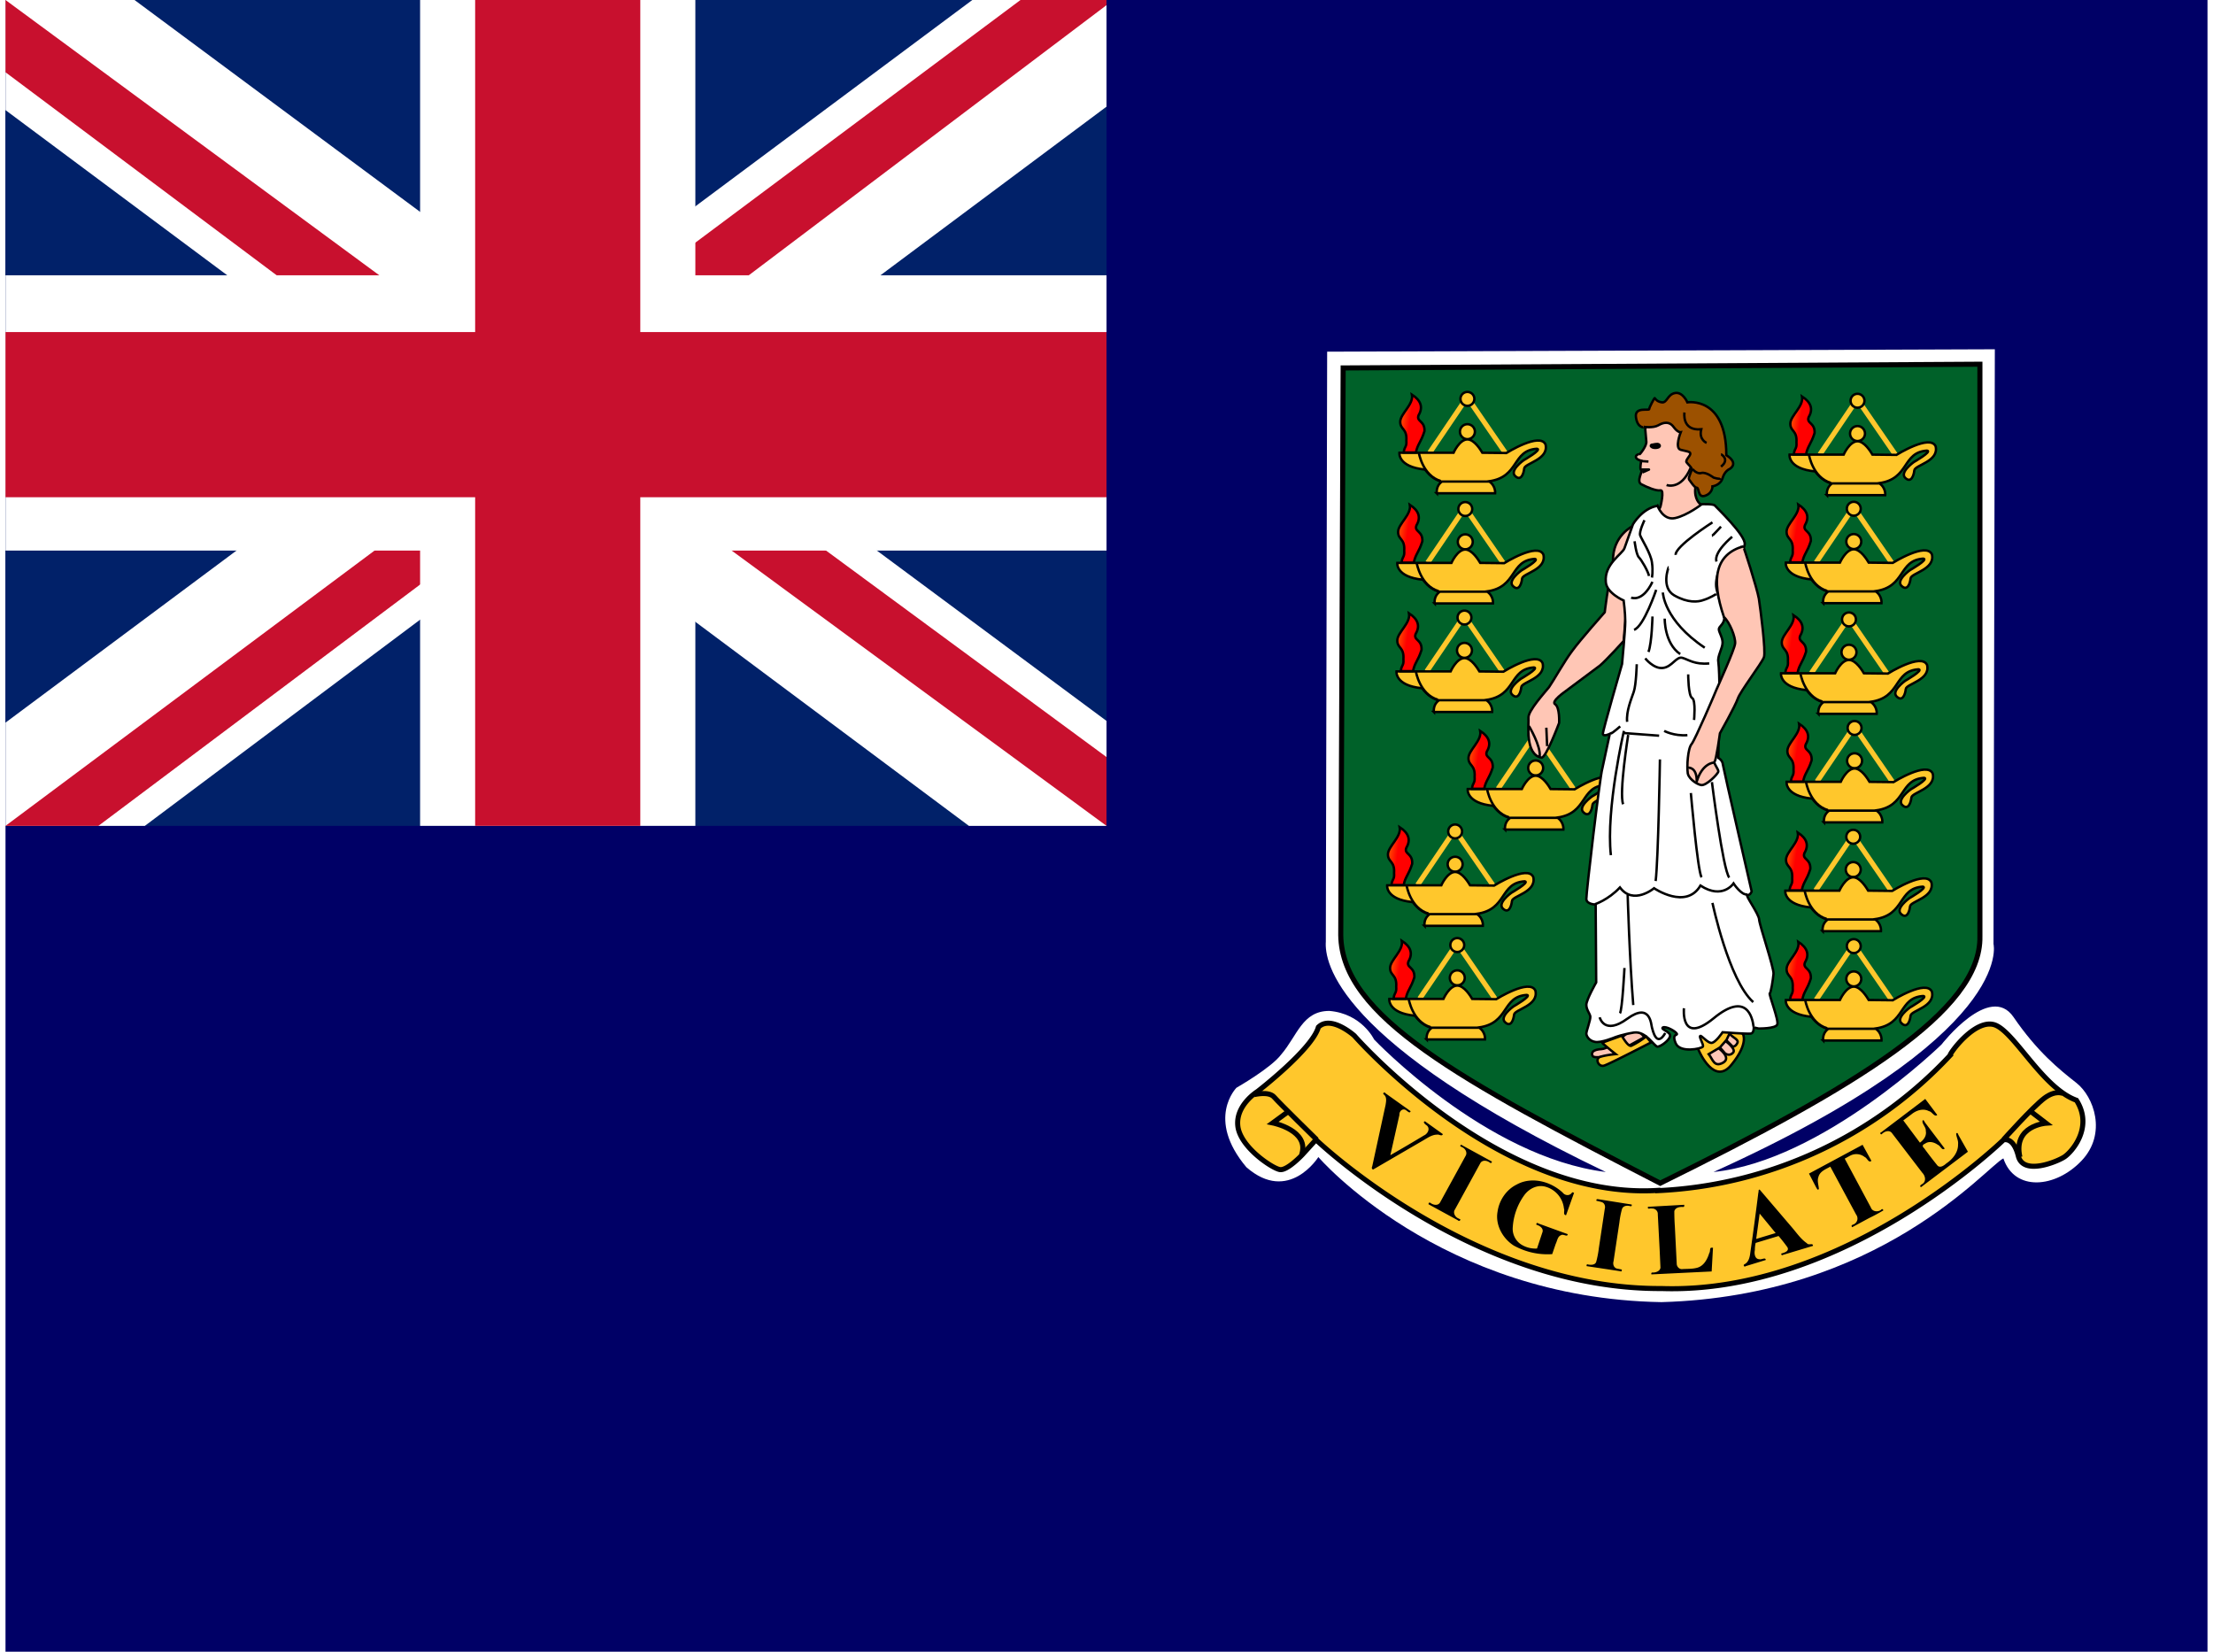 <svg xmlns="http://www.w3.org/2000/svg" width="1.34em" height="1em" viewBox="0 0 640 480"><defs><linearGradient id="IconifyId195ad048a32870fdf33455" x1="103.1" x2="92.6" y1="111.3" y2="107.8" gradientTransform="matrix(.996 0 0 2.253 703.8 -75)" gradientUnits="userSpaceOnUse"><stop offset="0" stop-color="red"/><stop offset="1" stop-color="#ff0"/></linearGradient></defs><path fill="#006" d="M0 0h640v480H0Z"/><path fill="#012169" d="M0 0h320v240H0Z"/><path fill="#fff" d="m37.5 0l122 90.5L281 0h39v31l-120 89.5l120 89V240h-40l-120-89.5L40.5 240H0v-30l119.5-89L0 32V0Z"/><path fill="#c8102e" d="M212 140.5L320 220v20l-135.5-99.5Zm-92 10l3 17.5l-96 72H0ZM320 0v1.5l-124.5 94l1-22L295 0ZM0 0l119.5 88h-30L0 21Z"/><path fill="#fff" d="M120.5 0v240h80V0ZM0 80v80h320V80Z"/><path fill="#c8102e" d="M0 96.5v48h320v-48zM136.5 0v240h48V0Z"/><g transform="translate(-217.5 -9.4)scale(.775)"><path fill="#fff" d="m776.3 144l250.4-.9l-.5 223s8.8 34-105 85.5c40.9-4.2 85.5-47.8 85.5-47.8s18.1-23.3 27-10.3s17.1 19.6 23.6 24.7s11.6 19 1.9 29.2c-9.8 10.3-25.1 11.6-29.3-.9c-6.5 3.3-46.4 51.6-128.2 53.9C818.5 499 773 446 773 446s-11.1 17.7-27 3.8c-15.3-18.2-3.7-29.8-3.7-29.8s13-7.4 16.8-12.5c6-7 7.9-16.3 18-16.3c12.2 1 16.8 10.7 16.8 10.7s41.8 44.1 86.9 49.7c-101.7-48.8-105.5-79-105-86.4z"/><path fill="#006129" stroke="#000" stroke-width="1.9" d="m782.3 150.1l238.8-1.4v214.6c.5 28-46.5 56.3-119.9 92.5c-75.7-39-119.4-62.7-119.8-93z"/><g id="IconifyId195ad048a32870fdf33456" fill="#ffc72c" stroke="#000" stroke-width=".9"><path fill="none" stroke="#ffc72c" stroke-width="1.9" d="m814.8 181.8l14-20.7l14.3 20.8"/><path d="M831.7 174a2.8 2.8 0 1 1-5.6 0a2.8 2.8 0 0 1 5.6 0z"/><path d="M817.4 197.1h21.9s.3-2.8-2.3-4.5c11.5-1.6 8.5-11.6 18-12.2c2 .3-5 4.3-5 4.3s-5.7 4-3 6.1c2 1.7 3-1 3.2-3s9.3-3.3 8-9c-2.1-4.7-14.7 3.2-14.7 3.2l-9-.1c-.6-1-3-5-5.6-5c-3 0-5.2 5-5.2 5h-20.3s-.7 5.3 9.6 6.3c2.3 3 4.1 3.8 6.2 4.6q-2 1.6-1.8 4.3zm1.6-4.4h18.2"/><path d="M810.7 182s1.4 8.5 8.2 10.5"/><path fill="url(#IconifyId195ad048a32870fdf33455)" d="M809.6 181.8c.6-3.2 1.9-3.8 3.2-8c.2-4-3.2-3.5-2.2-6q2.6-4.4-2.5-7.7c.7 3.7-4.4 7.2-4.4 10.2s2.6 2.4 2.3 7c.2 2.6-.7 2-1 4.5z"/><path d="M831.5 161.7a2.6 2.6 0 1 1-5.2 0a2.6 2.6 0 0 1 5.2 0z"/></g><use width="100%" height="100%" x="-.8" y="41.3" href="#IconifyId195ad048a32870fdf33456"/><use width="100%" height="100%" x="-1.1" y="82" href="#IconifyId195ad048a32870fdf33456"/><use width="100%" height="100%" x="25.6" y="126.1" href="#IconifyId195ad048a32870fdf33456"/><use width="100%" height="100%" x="-4.6" y="162.2" href="#IconifyId195ad048a32870fdf33456"/><use width="100%" height="100%" x="-3.8" y="204.8" href="#IconifyId195ad048a32870fdf33456"/><use width="100%" height="100%" x="146.3" y=".7" href="#IconifyId195ad048a32870fdf33456"/><use width="100%" height="100%" x="144.9" y="41.2" href="#IconifyId195ad048a32870fdf33456"/><use width="100%" height="100%" x="143.1" y="82.7" href="#IconifyId195ad048a32870fdf33456"/><use width="100%" height="100%" x="145.2" y="123.4" href="#IconifyId195ad048a32870fdf33456"/><use width="100%" height="100%" x="144.7" y="164.2" href="#IconifyId195ad048a32870fdf33456"/><use width="100%" height="100%" x="144.9" y="205.2" href="#IconifyId195ad048a32870fdf33456"/><g fill="#ffc6b5" stroke="#000" stroke-width=".9"><path fill="#ffc72c" d="M915.8 406.3s5.7 13.2 12.2 5c6.5-8 4.2-11.5 4.2-11.5l-14.6-7.9l-4.3 9z"/><path d="M928.4 404.6s1 .1 1.7-1.3c.8-1.4-1.7-2-2.9-3.6l-1.2 2.5zm-33-3.6l-12.8 7s-6.4 1.3-6.8 0c-.5-1.2.1-2.3 3.5-2.5c3.3-.1 12.3-8.4 12.3-8.4l3.8 4zm.2-227.9l.4 4.6c.2 1.6-2.5 5-2.6 4.8s-1.5.2-1.3 1.1s2 1.3 2 1.3s-.7 3.3 0 3.5c.8.1-2 4.2 0 5.3c2.1 1.1 5.6 2.6 7.2 2.3s0 6.1 0 6.1l-4.5 9.5l24.4-2.5l-5-8s-2.4-1.7-1.8-6.3c.7-4.5-.3-25.3-.3-25.3l-17.4-2.4zm-4.5 36.2s-7.9 3.6-7.6 13.4c-2 9.5-3.1 19-3.1 19s-9.4 10.6-12.2 14.5c-2.9 3.8-7.2 11.5-8.7 13.6c-1.6 2-7.8 8.8-7.7 11.4c.2 2.5-1.4 13.8 4.8 15c1.6.7 6.7-13 6.7-13s.3-5.8-1.5-7c-1.7-1 3.8-4.8 3.8-4.8l13-9.7c2.4-2 8.9-9.2 8.9-9.2z"/><path fill="#fff" d="M900.2 201.8s2 5.6 6.6 4.6s10-5.2 10-5.2s4.3-.2 4.9.5s11.6 11.2 11.2 14.5c-.3 3.4-5 2.4-6.8 4.6s-4.6 7.8-3.8 12c.8 4 3.2 9.4 2.9 11.5s-2 2.7-2 3.8s1.4 3 1.4 5c0 2.1-2 5.1-1.6 7.2c.3 2 .4 8 .4 8l-.4 28s1.6.9 1.7 2.5c.2 1.5 10.8 47.6 10.8 47.6s-.5 1.5-1.6 1.3s4.3 7.1 4.4 9.2s5.6 18.2 5.4 20.4s-1 7.2-1.4 7.3c-.5.2 3.5 10.2 2.8 11.7c-.6 1.6-7 1.5-7 1.5l-1.8-.4s.1 2.1-1.1 2.3s-10.6-.5-10.6-.5s-2.7 4.1-4.3 4c-1.6-.2-3.7-3-4.1-2.6c-.5.5 1.4 3.2 1 4c-.6.8-8.6 2.5-10.2-1.3s1-2.8.4-3.6c-.4-.8-4-2.9-5.2-2.3c-1 .7 2.9 1.6 2.7 3.2s-3.5 4-4.7 4s-4.3-5.9-8.8-5.3c-4.4.7-7.2 1.8-7.2 1.8s-5.3 2.2-7.5 1.7c-2.2-.4-3.2-2.2-3.2-3.1c0-1 1.6-5.1 1.5-6.4c-.2-1.2-1.5-2.5-1.5-4.4s3.7-8.4 3.7-8.4l-.2-29.2s-3.3 0-3.5-2c-.1-2 5.1-46.1 6-49l2.8-13s-2.4 1.2-2.6 0c-.1-1 7.2-26.2 7.2-26.2s1.2-12.6 1.2-15.9s-.6-7.9-.6-7.9s-6.5-2.8-6.7-7c-.6-6.7 6.2-10.4 7-12.6l3.2-9s3.5-6 9.2-6.9z"/><path fill="#ffc72c" d="M897.8 403s-15.4 8-17.6 8.7s-3.6-2.7-1.4-3.3c2.2-.7 5.7-1 5.7-1s-5.2-4.1-5-4.3l7.2-2.6c.2 0 2.2 4 3.6 3.8a31 31 0 0 0 5.6-3.5z"/><path d="M919.4 407.4c1.5 1.9 2 5.1 5.4 3.2c3.3-1.9-1.7-5.4-1.7-5.4z"/><path d="M925.5 407.1s1.6 1.3 3-.2c1.4-1.4-2.8-4.4-2.8-4.4l-2.1 2.4zm6.8-190.1c.2 0 5.2 15.6 5.9 19.6c.6 4 2.7 19.8 1.9 22s-8.9 12.8-9.8 15.5s-6.7 13-6.7 13s-1.4 10.2-2 10.6s1.6 3 1.4 3.8c-.3 1-4.6 5.4-6.5 5s-5-2.7-5-4.8c-.3-2 0-8.9 1.5-10.6c1.4-1.8 8.9-19.3 9.3-20.4c.5-1.2 6.8-15 7-17.3s-2-7.9-4.2-9.9c-5-14.7-3-23.5 7.2-26.5z"/><path fill="#9c5100" d="M895 172.2s3.6.5 5.5-.6s4.1-1.6 5.7.6s2.7 2 2.7 2s-2.4 6 0 6.6c2.3.6 3.5.6 3.6 1.4s-2 2.5-1.4 3.3s1.7 1.7 1.9 2.4s-1.4 3.3-1 4c.5.6 2 3.1 2.9 3.1c1 0 .3 4 3.2 3c2.8-1 2.7-3.5 2.7-3.5s3-.4 3.8-3.1s2.6-3.4 2.6-3.4s3.8-2-1.2-5.2c0-22.2-14.6-19.8-14.6-19.8s-1.7-4-4.6-3.5s-3 3.8-5 3.5c-2.1-.3-2.6-1.7-2.7-1.6c-.2.2-2 3.4-2 4.1c0 .8-5.5-1-5 3c.5 4.2 3.2 4 3 3.7z"/><g fill="none"><path d="M920.8 208s-14.1 9-13.8 12.2m17-10.6s-3.2 3.5-3.4 3.5m7.6.3s-7 5.7-5.9 9.3m-27-15.5s-2.1 4.3-1.6 5.7s4 6.8 4.4 10.1c.5 3.4 0 5.7 0 5.7m-6.5-13.6s.6 5 1.6 6s3.5 5.3 3.8 7m-6.7 8.1s4.2 2 8-5.9m6.1-5.5c-.1 0-3 7.7 2.1 10.6s8.9 2.5 11 1.7c2.3-.7 4.7-2.2 4.7-2.2m-20-.6s.3 10.4 15.7 20.7m-15-10.9s-.2 9.2 5.8 13.3m-9-24.1s-4.6 13.7-8.3 15m6.9-5s-.2 9.8-1.5 13.3m-1.2 2.4s3.1 4 6.6 3.6s5-4.4 7.3-3.8c2.4.7 4.6 2.6 10.1 2.1m-7.9 4.1s0 8.1 1.5 8.9c1.4.8.7 8.2.7 8.2m-21.5-20.9s-.2 7.6-1.1 10.3s-2.9 7.3-2.5 11.3m-6.1 4.4c.8-.3 3.5-2.7 3.5-2.7m1.4 1.7s-6.8 29.2-4.9 46.6m6.5-45.1s-3.5 21.8-1.9 26m.2-26.7l13.3 1m1.9-1.8s3.6 2 8.7 1.6m-10.3 9.1s-.6 37.3-1.6 45.6m21.1-37.1s4.1 32.8 6.5 35.8m-14.4-31.7s2.5 29 4 31.6m-40 10.1s5-1.6 9.4-6.3c5 6.8 12.8.3 12.8.3s12 8.2 17.4-1c8.3 5.4 12.4-.8 12.4-.8s3 4.6 5.2 4.1m-13.1 3.2s6.1 29 15.3 37.2"/><path d="M889 347.7s.7 24.2 2.1 41.3m-3.3-13.9s-.8 15.8-1.7 17m-7.6 1.5s1.7 6.9 10.4.5c8.7-6.3 8.9 2.4 9.2 3.3c.3 1 1.7 7.8 5 2.1m7-9.3s-1.4 14 11.1 3.8c12.5-10.3 14.6-.2 15 3m-25.9-230.2s-1.1 7 6.3 6.3c-1 3.9 2 5.1 2 5.1m5.4 4.3c.2 0 3.4 2 0 4.6m-10.7.9s1.6 2 3.3 1.5c1.8-.5 4.6 1.7 4.6 1.7s2.4.8 2.7.3m-20.3 2.5s5.4 2.1 9-6.4m-18.9-2.6l3.1.2M858.5 285l.3 6.9m-6.8-7.5s4.5 7.5 4 11.4"/><path stroke-linejoin="round" d="M894.1 188.2h2.9l-2.5 1.1M911.7 300s3.3-.4 3.2 5.2c2.1-7 6.4-7.1 6.4-7.1"/><path stroke-linejoin="round" stroke-width="1.7" d="M898.1 179.3c.5 0 2.2-.6 2.5-.1c.4.4-1.9.8-2.5.1z"/></g></g><g fill="none" stroke="#000" stroke-width="1.9"><path fill="#ffc72c" d="M900.3 458.6a160 160 0 0 0 109.6-50.7c-.4-.4 8.9-13.4 16.3-11.6s18.1 23.7 31.1 28.4c6.5 10.2-1.8 19.5-4.6 21.3s-15.4 7-17.2-.4c-1.9-7.5-5.6-6-5.6-6s-59.5 58-128.2 55.7c-71 .4-129.6-55.8-129.6-55.8l-5.1 5.6s-5.6 6-8.4 5.6s-14.9-8.4-15.8-16.3s7.4-13 7.4-13s20.5-15.8 22.8-24.1c4.7-4.7 13.5 3.2 13.5 3.2s53.9 61.8 113.8 58z"/><path d="M748.9 422.6s5.5-1.4 7.5.9s16 16 16 16"/><path d="m761.5 429.1l-5.6 4.1s14 2.8 10.8 12m285.6-23s-2.7-1.5-7 1.7c-4.4 3.3-15.3 15.5-15.3 15.5"/><path d="m1039.9 428.7l6 4.6s-12.5.9-9.8 12.7"/></g><path d="M819.7 437.4c-.4 1-1.4 0-2.2.2c-2 0-3.8 1.4-5.6 2.4l-18.4 10.7q-.7-.4-.3-1.2l5-23c.2-1.3.6-3-.7-4c-.5-.4.3-1.1.7-.4l9.4 6.7c-.3.9-.9.2-1.4-.1c-1.3-1.3-2.9-.1-2.8 1.5l-3.4 15.1q6.3-3.6 12.6-7.4c1.4-.6 2.5-2.6 1-3.8c-.6-.4-1.6-1.3-.6-1.5zm6.6 32q-.3.9-1 .3l-11-6q.1-1 .9-.4c1 .7 2.6 1 3.4-.2l4-7.3l5.6-10.2c.8-1.3-.1-2.8-1.3-3.3c-.4-.2-1-.4-.5-.8c.2-.3.8.3 1.1.4l10.6 5.8q-.2.9-.9.3c-1-.7-2.6-1-3.4.2l-4 7.3l-5.6 10.2c-.8 1.2.1 2.8 1.3 3.3zm42.6-10l-3 8.4c-1.3-.1-.4-1.7-.8-2.5a9.5 9.5 0 0 0-7-8.2c-3-.8-6 .7-7.8 3.1a23 23 0 0 0-4.4 12.2a7 7 0 0 0 3.2 6.4a10 10 0 0 0 5.9 1.5l2.1-6.3c.3-1.4-1.2-2.3-2.3-2.6c-.2-.4.2-1 .7-.5l11 4c0 1.3-1.6-.2-2.5.4c-1.3.5-1.4 2.1-2 3.3l-1.3 3.8q-7.6.5-14.4-3.2c-4.1-2.6-7-7.7-6.1-12.7c.6-4.3 3.3-8.3 7.2-10.2c3.6-2 8-1.9 11.8-.4q3 1.2 5.4 3.4c1 1.3 2.8 1.3 3.6-.1zm17.9 28.8c0 .4 0 .9-.6.6l-12.6-1.9q-.1-.9.6-.6c1 .2 2.6.2 3-1q.7-2.6 1-5.2l2.2-14.6c.3-1 0-2.2-1.1-2.6q-1-.3-2-.5q-.2-.7.6-.6l12.6 2q.2.8-.6.6c-1-.3-2.5-.2-3 1q-.7 2.5-1 5.1l-2.2 14.6c-.3 1 0 2.3 1.2 2.7l2 .4zM921 480l-.5 8.9l-22.6 1.1q-.2-.8.6-.7c1.1 0 2.6-.5 2.8-1.8l-.3-6.6l-.7-13.4c.1-1.3-1-2.3-2.3-2.2c-.4-.2-1.5.4-1.4-.3c-.2-.6.7-.3 1-.4l12.6-.7q.2 1-.7.8c-1.1 0-2.6.2-3 1.6q0 2.9.2 5.7l.7 14c0 1.1 1 2.2 2.2 2c1.8-.1 3.7 0 5.5-.5c2.5-.7 3.8-3.2 4.5-5.5c.5-.6 0-2.2 1-2zm17.5-21.8c-.6 0-.3.8-.5 1.2q-1.4 11.3-3 22.4c-.2 1.7-.6 3.6-2.2 4.4c-.6.3-.1 1.2.5.7l7.5-2.3c-.1-1.2-1.6 0-2.4-.3c-1.7 0-2-2.1-1.7-3.4q0-1.4.3-2.7l8.6-2.6q1.7 2 3.3 4.2c.8 1.4-1 2-2 2.3c-.6 0-.2 1 .3.6l11.3-3.4c0-1.3-1.6 0-2.3-1c-2.2-1.5-3.7-3.7-5.4-5.7zm0 9l6 7.3l-7.3 2.2zm38.6-25.8l3.3 6c-1 1-1.6-1.1-2.5-1.4a5 5 0 0 0-5.5-.5l-2 1.1l9.8 18.3c.5 1.5 2.4 1.8 3.7 1q.7-.8 1 .1q-2.5 1.5-5.2 2.8l-6.5 3.5q-.6-.7.4-1a2.4 2.4 0 0 0 1.1-3.7l-9.7-18c-1.8 1-4 1.8-4.5 4c-.5 1.5.2 3.2.2 4.4c-.5.6-.7-.2-1-.6l-2.7-5.2zm15.3-9.1l6.2 8.3c1.4-1 2.6-2.6 2.2-4.4c.2-1.4-1.8-3-1.1-4c.4-.2.7.8 1 1.1l7.2 9.5c-1 1-1.6-1.1-2.6-1.4c-1.4-1-3.3-1.5-4.8-.4q-1.5.6-.3 1.7q2.4 3.3 5 6.5c1 1 2.4 0 3.3-.8c2.4-1.6 4.5-4.2 4.4-7.2c.2-1.4-.7-2.8-.7-4c.6-.7.7.4 1 .8l3.4 6l-17.6 13.3c-.7-.5 0-.9.5-1.2c1.6-1 1.1-3.1 0-4.2L988.1 437c-1-1.3-2.8-.6-3.7.3c-.5.6-1-.5-.3-.6l16.5-12.5l4.5 6c-1 1-2-1.3-3.1-1.4c-2.2-1.2-4.8-.3-6.6 1.2l-3.1 2.3"/></g></svg>